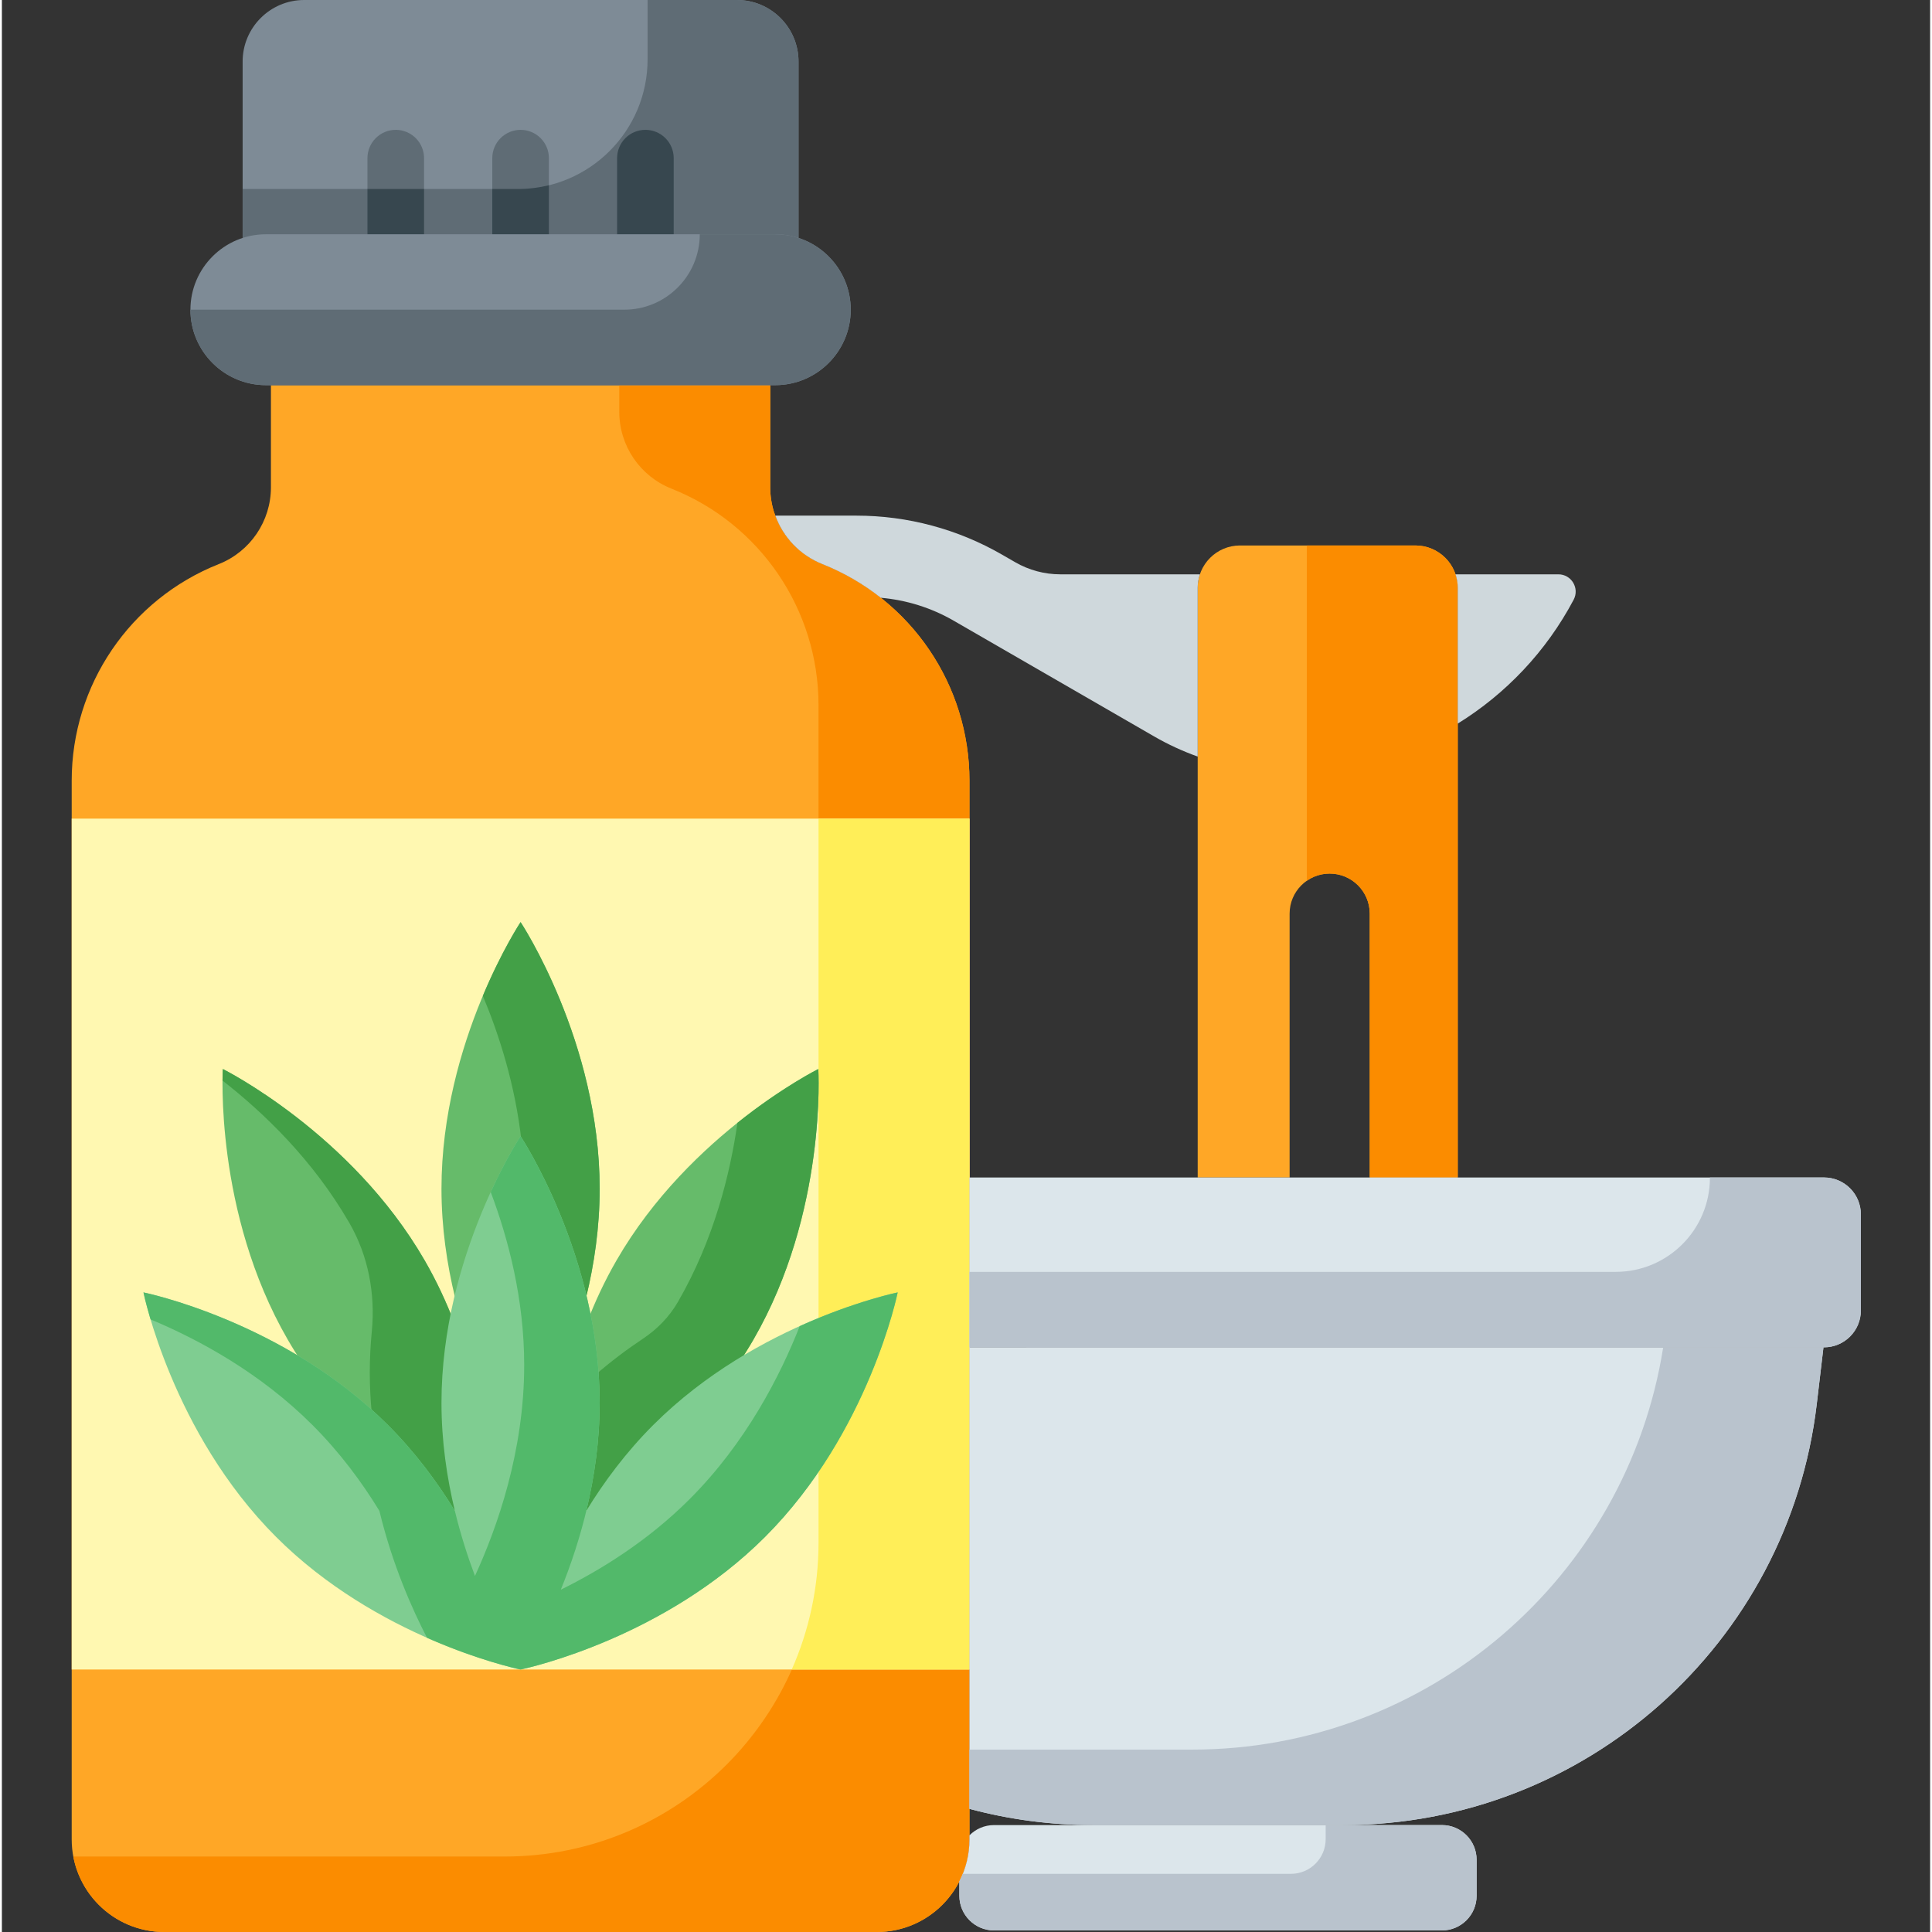<svg height="512pt" viewBox="-18 0 511 512" width="512pt" xmlns="http://www.w3.org/2000/svg"><rect x="-18" y="0" width="511" height="512" fill="#333333" stroke="none"/><path d="m238.418 206.883c0-25.312-15.449-48.059-38.977-57.391-8.344-3.309-13.824-11.379-13.824-20.355v-27.066h-132.316v27.066c0 8.977-5.48 17.047-13.824 20.355-23.527 9.332-38.977 32.078-38.977 57.391v280.566c0 13.559 10.992 24.551 24.551 24.551h188.816c13.559 0 24.547-10.992 24.547-24.551v-280.566zm0 0" fill="#ffa726"/><path d="m199.441 149.492c-8.344-3.309-13.824-11.379-13.824-20.355v-27.066h-40v7.066c0 8.977 5.48 17.047 13.824 20.355 23.527 9.332 38.977 32.078 38.977 57.391v221.949c0 45.934-37.234 83.168-83.168 83.168h-114.32c2.133 11.383 12.117 20 24.121 20h188.816c13.559 0 24.551-10.992 24.551-24.551v-280.566c0-25.309-15.449-48.059-38.977-57.391zm0 0" fill="#fb8c00"/><path d="m344.5 242.129v69.918h23.316v-156.273c0-6.195-5.023-11.219-11.223-11.219h-46.473c-6.195 0-11.219 5.023-11.219 11.219v156.273h24.359v-69.918c0-5.863 4.754-10.621 10.621-10.621 5.863 0 10.617 4.758 10.617 10.621zm0 0" fill="#ffa726"/><path d="m356.594 144.555h-28.777v88.863c1.719-1.199 3.805-1.91 6.062-1.91 5.867 0 10.621 4.758 10.621 10.621v69.918h23.316v-156.273c0-6.195-5.023-11.219-11.223-11.219zm0 0" fill="#fb8c00"/><path d="m.5 216.945h237.918v225.496h-237.918zm0 0" fill="#fff8b1"/><path d="m198.418 408.832c0 11.965-2.547 23.328-7.094 33.609h47.094v-225.496h-40zm0 0" fill="#ffee58"/><path d="m176.816 0h-114.715c-8.988 0-16.301 7.312-16.301 16.305v53.281c0 4.141 3.355 7.5 7.5 7.5h132.316c4.141 0 7.5-3.359 7.5-7.5v-53.281c0-8.992-7.312-16.305-16.301-16.305zm0 0" fill="#7e8b96"/><path d="m176.816 0h-23.699v15.727c0 18.977-15.383 34.359-34.359 34.359h-72.957v19.5c0 4.141 3.355 7.5 7.5 7.5h132.316c4.145 0 7.5-3.359 7.5-7.5v-53.281c0-9.004-7.301-16.305-16.301-16.305zm0 0" fill="#5f6c75"/><path d="m86.379 77.086c-4.141 0-7.5-3.359-7.5-7.5v-27.676c0-4.141 3.359-7.5 7.5-7.5s7.5 3.359 7.5 7.5v27.676c0 4.141-3.359 7.5-7.5 7.5zm40.582-7.5v-27.676c0-4.141-3.359-7.5-7.5-7.5-4.145 0-7.5 3.359-7.5 7.5v27.676c0 4.141 3.355 7.5 7.5 7.5 4.141 0 7.5-3.359 7.5-7.5zm33.078 0v-27.676c0-4.141-3.359-7.5-7.5-7.5-4.145 0-7.5 3.359-7.5 7.5v27.676c0 4.141 3.355 7.5 7.5 7.5 4.141 0 7.5-3.359 7.5-7.5zm0 0" fill="#5f6c75"/><path d="m86.379 77.086c-4.141 0-7.5-3.359-7.5-7.5v-19.5h15v19.5c0 4.141-3.359 7.5-7.5 7.5zm73.66-7.5v-27.676c0-4.141-3.359-7.5-7.5-7.5-4.145 0-7.5 3.359-7.5 7.5v27.676c0 4.141 3.355 7.5 7.5 7.5 4.141 0 7.5-3.359 7.5-7.5zm-33.078 0v-20.492c-2.633.645-5.375.992-8.203.992h-6.797v19.5c0 4.141 3.355 7.5 7.5 7.5 4.141 0 7.5-3.359 7.5-7.5zm0 0" fill="#37474f"/><path d="m139.422 373.773c0 9.535-1.27 18.613-3.16 26.914.375-.238.762-.492 1.152-.75 4.414-6.887 9.754-13.848 16.191-20.289 7.457-7.453 15.609-13.438 23.543-18.211 1.398-2.082 2.75-4.23 4.035-6.457 19.516-33.797 17.18-71.68 17.18-71.68s-33.973 16.918-53.484 50.719c-3.148 5.449-5.719 11-7.828 16.488 1.445 7.285 2.371 15.109 2.371 23.266zm0 0" fill="#66bb6a"/><path d="m198.363 283.301s-9.547 4.758-21.43 14.262c-1.934 13.547-6.25 30.961-15.75 47.418-.012.023-.027.047-.039.066-2.266 3.922-5.473 7.203-9.242 9.715-4.332 2.887-8.672 6.145-12.867 9.816.246 3.012.383 6.078.383 9.195 0 9.535-1.266 18.613-3.156 26.914.371-.238.762-.492 1.152-.75 4.414-6.891 9.754-13.852 16.191-20.289 7.457-7.457 15.609-13.438 23.543-18.211 1.398-2.082 2.75-4.23 4.035-6.457 19.516-33.801 17.18-71.68 17.18-71.68zm0 0" fill="#43a047"/><path d="m61.766 361.438c7.934 4.773 16.09 10.754 23.543 18.211 6.441 6.438 11.781 13.398 16.195 20.289.391.254.777.508 1.152.75-1.895-8.301-3.16-17.379-3.16-26.914 0-8.156.926-15.98 2.371-23.27-2.109-5.484-4.68-11.035-7.828-16.484-19.516-33.801-53.488-50.719-53.488-50.719s-2.332 37.879 17.184 71.68c1.285 2.227 2.637 4.375 4.031 6.457zm0 0" fill="#66bb6a"/><path d="m99.496 373.773c0-8.156.926-15.98 2.371-23.27-2.109-5.484-4.68-11.035-7.828-16.484-19.516-33.801-53.488-50.719-53.488-50.719s-.066 1.105-.082 3.07c10.844 8.453 23.957 20.996 33.57 37.648.031.055.062.109.094.164 4.984 8.668 6.863 18.738 5.898 28.691-.344 3.551-.535 7.188-.535 10.895 0 3.73.199 7.387.551 10.957 1.781 1.566 3.543 3.199 5.262 4.922 6.441 6.438 11.781 13.398 16.195 20.289.391.254.777.508 1.152.75-1.895-8.301-3.16-17.379-3.16-26.914zm0 0" fill="#43a047"/><path d="m119.461 302.105s11.359 17.168 17.352 41.797c2.145-8.816 3.609-18.578 3.609-28.867 0-39.027-20.961-70.668-20.961-70.668s-20.965 31.641-20.965 70.668c0 10.289 1.465 20.051 3.609 28.867 5.992-24.629 17.355-41.797 17.355-41.797zm0 0" fill="#66bb6a"/><path d="m119.461 244.367s-4.926 7.445-10 19.551c4.242 10.129 8.586 23.52 10.246 38.57 1.672 2.633 11.629 18.902 17.105 41.414 2.145-8.816 3.609-18.578 3.609-28.867 0-39.027-20.961-70.668-20.961-70.668zm0 0" fill="#43a047"/><g fill="#dce6eb"><path d="m464.875 312.047h-226.457v45.008h226.457c5.398 0 9.773-4.375 9.773-9.773v-25.465c0-5.395-4.375-9.77-9.773-9.77zm0 0"/><path d="m238.418 357.055v122.312c10.465 2.805 21.441 4.297 32.734 4.297h66.254c64.082 0 118.027-47.938 125.551-111.574l1.777-15.035zm0 0"/><path d="m363.625 483.664h-118.691c-2.547 0-4.852 1.039-6.516 2.715v1.07c0 4.016-.969 7.797-2.676 11.141v3.801c0 5.074 4.113 9.191 9.191 9.191h118.691c5.078 0 9.191-4.113 9.191-9.191v-9.531c0-5.078-4.113-9.195-9.191-9.195zm0 0"/></g><path d="m464.875 312.047h-30.227v.051c0 13.781-11.176 24.957-24.957 24.957h-171.273v20h226.457c5.398 0 9.773-4.375 9.773-9.773v-25.465c0-5.395-4.375-9.77-9.773-9.77zm0 0" fill="#b9c3cd"/><path d="m422.266 357.055c-9.676 61.145-62.457 106.609-124.859 106.609h-58.988v15.703c10.465 2.805 21.441 4.297 32.734 4.297h66.254c64.082 0 118.027-47.938 125.551-111.574l1.777-15.035zm0 0" fill="#b9c3cd"/><path d="m363.625 483.664h-30.809v3.727c0 5.074-4.113 9.191-9.191 9.191h-86.98c-.273.684-.57 1.355-.902 2.008v3.801c0 5.074 4.113 9.191 9.191 9.191h118.691c5.078 0 9.191-4.113 9.191-9.191v-9.531c0-5.078-4.113-9.195-9.191-9.195zm0 0" fill="#b9c3cd"/><path d="m250.543 148.996-3.465-1.996c-11.742-6.781-25.066-10.352-38.629-10.352h-21.488c2.102 5.758 6.566 10.5 12.48 12.844 5.66 2.246 10.848 5.277 15.473 8.922 6.777.594 13.367 2.637 19.289 6.059l53.188 30.707c3.684 2.125 7.539 3.895 11.508 5.316v-44.723c0-1.25.215-2.445.59-3.57h-36.984c-4.199 0-8.324-1.105-11.961-3.207zm0 0" fill="#cfd8dc"/><path d="m394.484 152.203h-27.258c.375 1.121.59 2.32.59 3.57v35.988c12.742-7.883 23.445-19.098 30.719-32.832 1.617-3.051-.598-6.727-4.051-6.727zm0 0" fill="#cfd8dc"/><path d="m186.957 62.086h-135c-11.023 0-19.992 8.969-19.992 19.992s8.969 19.992 19.992 19.992h135c11.023 0 19.996-8.969 19.996-19.992s-8.969-19.992-19.996-19.992zm0 0" fill="#7e8b96"/><path d="m186.957 62.086h-20.008c-.004 11.02-8.969 19.984-19.992 19.984h-114.992v.008c0 11.023 8.969 19.992 19.996 19.992h135c11.023 0 19.992-8.969 19.992-19.992s-8.969-19.992-19.996-19.992zm0 0" fill="#5f6c75"/><path d="m154.605 377.648c-7.203 7.203-13.039 15.062-17.734 22.742 2.113-8.75 3.551-18.426 3.551-28.617 0-39.031-20.965-70.672-20.965-70.672s-20.961 31.641-20.961 70.672c0 10.188 1.438 19.867 3.547 28.617-4.691-7.68-10.527-15.539-17.734-22.742-27.598-27.598-64.789-35.148-64.789-35.148s7.551 37.195 35.145 64.793c26.57 26.57 62.035 34.559 64.641 35.113.102.023.203.023.305 0 2.609-.555 38.07-8.547 64.641-35.113 27.598-27.598 35.148-64.793 35.148-64.793s-37.195 7.551-64.793 35.148zm0 0" fill="#7fcd91"/><path d="m193.434 351.438c-5.172 13.145-14.23 30.902-29.184 45.855-10.844 10.844-23.16 18.578-34.129 23.992 5.18-12.75 10.301-30.227 10.301-49.512 0-39.031-20.965-70.668-20.965-70.668s-3.656 5.527-7.914 14.797c4.652 12.344 8.875 28.359 8.875 45.871 0 22.73-7.105 42.941-13.047 55.867-1.941-5.164-3.812-10.965-5.328-17.25-4.695-7.68-10.531-15.539-17.734-22.742-27.598-27.598-64.789-35.148-64.789-35.148s.551 2.699 1.883 7.156c12.773 5.332 29.047 14.133 42.906 27.992 7.207 7.203 13.043 15.062 17.734 22.742 3.469 14.379 8.777 26.223 12.621 33.641 13.16 5.812 23.309 8.09 24.645 8.379.102.02.199.02.301-.004 2.609-.559 38.074-8.547 64.641-35.113 27.598-27.598 35.148-64.793 35.148-64.793s-11.254 2.293-25.965 8.938zm0 0" fill="#52b96a"/></svg>